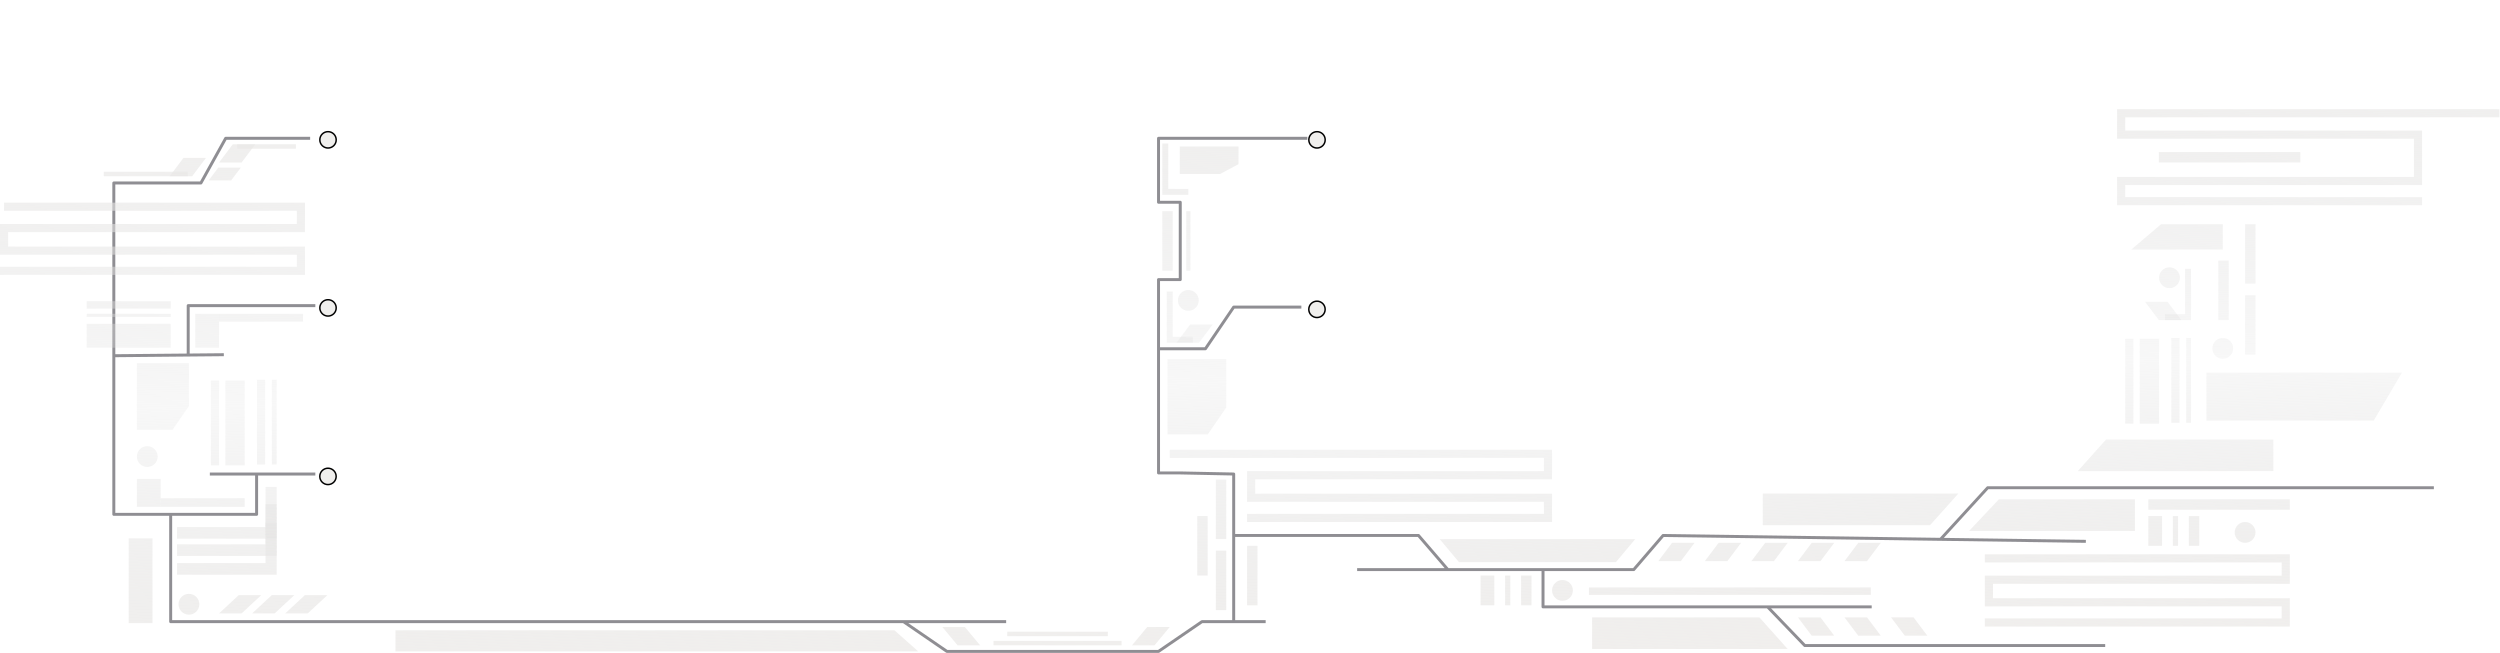 <svg width="1681" height="439" viewBox="0 0 1681 439" fill="none" xmlns="http://www.w3.org/2000/svg">
<path d="M208.533 93H151.748L135.096 123.031H76.533V239.191M212.033 318.732H172.539M172.539 318.732H141.096M172.539 318.732V345.844H114.759M114.759 345.844H76.533V239.191M114.759 345.844V418H172.539H607.507M879.033 93H851.033H814.033H778.997V136H793.6V188H778.997V234.5M875.033 206.5H829.533L810.533 234.5H778.997M1402.53 364L1118.27 360.051L1098.53 383H1037.53M607.507 418L636.713 438H778.997L808.203 418H829.533M607.507 418H676.533M778.997 234.5V318H793.6L829.533 318.732V350.866V360.051M1636.53 327.949H1336.53L1304.78 362.642M76.533 239.191L126.549 238.724M150.502 238.5L126.549 238.724M126.549 238.724V205.5H212.033M851.033 418H829.533M1037.53 383V408.051H1188.53M1037.53 383H973.533M1258.53 408.051H1188.53M1188.53 408.051L1213.53 434.051H1415.53M829.533 418V383V360.051M973.533 383L953.799 360.051H829.533M973.533 383H912.533" stroke="#8F8E93" stroke-width="2" stroke-linejoin="round"/>
<g filter="url(#filter0_d_204_12043)">
<circle cx="213.533" cy="318.332" r="6" transform="rotate(-90.26 213.533 318.332)" fill="#F0EFED"/>
<circle cx="213.533" cy="318.332" r="5.5" transform="rotate(-90.26 213.533 318.332)" stroke="black"/>
</g>
<g filter="url(#filter1_d_204_12043)">
<circle cx="213.561" cy="92.026" r="6" transform="rotate(-90.26 213.561 92.026)" fill="#F0EFED"/>
<circle cx="213.561" cy="92.026" r="5.5" transform="rotate(-90.26 213.561 92.026)" stroke="black"/>
</g>
<g filter="url(#filter2_d_204_12043)">
<circle cx="213.561" cy="205.027" r="6" transform="rotate(-90.26 213.561 205.027)" fill="#F0EFED"/>
<circle cx="213.561" cy="205.027" r="5.5" transform="rotate(-90.26 213.561 205.027)" stroke="black"/>
</g>
<g filter="url(#filter3_d_204_12043)">
<ellipse rx="6" ry="6" transform="matrix(0 -1 1 -0.002 878.533 206.01)" fill="#F0EFED"/>
<path d="M878.533 200.51C881.571 200.505 884.033 202.963 884.033 206C884.033 209.038 881.571 211.505 878.533 211.51C875.496 211.515 873.033 209.057 873.033 206.019C873.033 202.982 875.496 200.515 878.533 200.51Z" stroke="black"/>
</g>
<g filter="url(#filter4_d_204_12043)">
<ellipse rx="6" ry="6" transform="matrix(-0.004 -1 1 -0.005 878.556 92.032)" fill="#F0EFED"/>
<path d="M878.535 86.533C881.572 86.516 884.044 88.965 884.055 92.002C884.067 95.04 881.614 97.516 878.576 97.532C875.539 97.549 873.067 95.1 873.056 92.063C873.044 89.025 875.497 86.549 878.535 86.533Z" stroke="black"/>
</g>
<path d="M86.533 361.998H102.533V418.998H86.533V361.998Z" fill="url(#paint0_linear_204_12043)"/>
<path d="M141.783 255.901H147.283V312.901H141.783V255.901Z" fill="url(#paint1_linear_204_12043)"/>
<path d="M172.783 255.303H178.283V312.303H172.783V255.303Z" fill="url(#paint2_linear_204_12043)"/>
<path d="M182.783 255.303H186.033V312.303H182.783V255.303Z" fill="url(#paint3_linear_204_12043)"/>
<path d="M151.533 255.901H164.533V312.901H151.533V255.901Z" fill="url(#paint4_linear_204_12043)"/>
<path d="M92.033 321.999H108.033V340.803H92.033V321.999Z" fill="url(#paint5_linear_204_12043)"/>
<path d="M131.283 233.803H147.283V210.998H131.283V233.803Z" fill="url(#paint6_linear_204_12043)"/>
<path d="M92.033 288.999H116.033L127.033 272.999V244.194H92.033V288.999Z" fill="url(#paint7_linear_204_12043)"/>
<path d="M108.033 334.998H164.533V340.803L108.033 340.803V334.998Z" fill="url(#paint8_linear_204_12043)"/>
<path d="M119.033 354.401H178.533V327.401H186.033V362.205H119.033V354.401Z" fill="url(#paint9_linear_204_12043)"/>
<path d="M119.033 365.998H178.533V338.998H186.033V373.803H119.033V365.998Z" fill="url(#paint10_linear_204_12043)"/>
<path d="M119.033 378.623H178.533V351.623H186.033V386.428H119.033V378.623Z" fill="url(#paint11_linear_204_12043)"/>
<path d="M147.283 216.249H203.783V210.998L147.283 210.998V216.249Z" fill="url(#paint12_linear_204_12043)"/>
<path d="M58.283 207.525H114.783V202.526H58.283V207.525Z" fill="url(#paint13_linear_204_12043)"/>
<path d="M58.283 213.077H114.783V210.998H58.283V213.077Z" fill="url(#paint14_linear_204_12043)"/>
<path d="M58.283 233.803H114.783V217.725H58.283V233.803Z" fill="url(#paint15_linear_204_12043)"/>
<path d="M160.534 400.151H175.678L162.427 412.455H147.283L160.534 400.151Z" fill="url(#paint16_linear_204_12043)"/>
<path d="M182.778 400.151H197.922L184.671 412.455H169.527L182.778 400.151Z" fill="url(#paint17_linear_204_12043)"/>
<path d="M205.02 400.151H220.164L206.913 412.455H191.77L205.02 400.151Z" fill="url(#paint18_linear_204_12043)"/>
<path d="M123.331 106.194H138.475L129.224 118.499H114.08L123.331 106.194Z" fill="url(#paint19_linear_204_12043)"/>
<path d="M162.427 109.303H147.283L156.534 96.999H171.678L162.427 109.303Z" fill="url(#paint20_linear_204_12043)"/>
<path d="M161.928 112.685H146.784L140.298 121.312H155.441L161.928 112.685Z" fill="url(#paint21_linear_204_12043)"/>
<path d="M199.596 179.372V171.27H0V150.63H199.596V141.729H2.735V136.259H205.066V156.1H5.47V165.8H205.066V184.842H0V179.372H199.596Z" fill="url(#paint22_linear_204_12043)"/>
<path d="M134.033 406.303C134.033 410.169 130.899 413.303 127.033 413.303C123.167 413.303 120.033 410.169 120.033 406.303C120.033 402.437 123.167 399.303 127.033 399.303C130.899 399.303 134.033 402.437 134.033 406.303Z" fill="url(#paint23_linear_204_12043)"/>
<path d="M106.033 306.999C106.033 310.865 102.899 313.999 99.033 313.999C95.167 313.999 92.033 310.865 92.033 306.999C92.033 303.133 95.167 299.999 99.033 299.999C102.899 299.999 106.033 303.133 106.033 306.999Z" fill="url(#paint24_linear_204_12043)"/>
<path d="M69.777 118.499H126.277V115.499H69.777V118.499Z" fill="url(#paint25_linear_204_12043)"/>
<path d="M198.98 96.999H159.48V99.999H198.98V96.999Z" fill="url(#paint26_linear_204_12043)"/>
<path d="M781.533 141.999H788.533V181.999H781.533V141.999Z" fill="url(#paint27_linear_204_12043)"/>
<path d="M797.631 141.999H800.434V181.999H797.631V141.999Z" fill="url(#paint28_linear_204_12043)"/>
<path d="M838.533 366.998H845.533V406.998H838.533V366.998Z" fill="url(#paint29_linear_204_12043)"/>
<path d="M817.533 322.498H824.533V362.498H817.533V322.498Z" fill="url(#paint30_linear_204_12043)"/>
<path d="M805.033 346.998H812.033V386.998H805.033V346.998Z" fill="url(#paint31_linear_204_12043)"/>
<path d="M817.533 370.248H824.533V410.248H817.533V370.248Z" fill="url(#paint32_linear_204_12043)"/>
<path d="M1068.42 394.998H1257.93V399.998H1068.42V394.998Z" fill="url(#paint33_linear_204_12043)"/>
<path d="M1444.53 335.748H1539.67V342.748H1444.53V335.748Z" fill="url(#paint34_linear_204_12043)"/>
<path d="M1022.78 386.998H1029.78V406.998H1022.78V386.998Z" fill="url(#paint35_linear_204_12043)"/>
<path d="M1471.78 346.998H1478.78V366.998H1471.78V346.998Z" fill="url(#paint36_linear_204_12043)"/>
<path d="M1012.03 386.998H1015.53V406.998H1012.03V386.998Z" fill="url(#paint37_linear_204_12043)"/>
<path d="M1461.03 346.998H1464.53V366.998H1461.03V346.998Z" fill="url(#paint38_linear_204_12043)"/>
<path d="M995.533 386.998H1004.78V406.998H995.533V386.998Z" fill="url(#paint39_linear_204_12043)"/>
<path d="M1444.53 346.998H1453.78V366.998H1444.53V346.998Z" fill="url(#paint40_linear_204_12043)"/>
<path d="M968.033 362.498H1099.53L1086.53 377.998H981.033L968.033 362.498Z" fill="url(#paint41_linear_204_12043)"/>
<path d="M1344.03 335.748H1435.53V356.998H1324.03L1344.03 335.748Z" fill="url(#paint42_linear_204_12043)"/>
<path d="M1183.03 415.137H1070.53V436.387H1202.03L1183.03 415.137Z" fill="url(#paint43_linear_204_12043)"/>
<path d="M601.418 423.789H265.918V437.998H617.418L601.418 423.789Z" fill="url(#paint44_linear_204_12043)"/>
<path d="M1297.78 353.123H1185.28V331.873H1316.78L1297.78 353.123Z" fill="url(#paint45_linear_204_12043)"/>
<path d="M800.284 218.194H815.428L806.177 230.499H791.033L800.284 218.194Z" fill="url(#paint46_linear_204_12043)"/>
<path d="M1124.28 364.998H1139.43L1130.18 377.302H1115.03L1124.28 364.998Z" fill="url(#paint47_linear_204_12043)"/>
<path d="M1218.19 427.441H1233.34L1224.09 415.137H1208.94L1218.19 427.441Z" fill="url(#paint48_linear_204_12043)"/>
<path d="M1155.59 364.998H1170.73L1161.48 377.302H1146.34L1155.59 364.998Z" fill="url(#paint49_linear_204_12043)"/>
<path d="M1249.5 427.441H1264.64L1255.39 415.137H1240.24L1249.5 427.441Z" fill="url(#paint50_linear_204_12043)"/>
<path d="M1186.89 364.998H1202.03L1192.78 377.302H1177.64L1186.89 364.998Z" fill="url(#paint51_linear_204_12043)"/>
<path d="M1280.8 427.441H1295.94L1286.69 415.137H1271.55L1280.8 427.441Z" fill="url(#paint52_linear_204_12043)"/>
<path d="M776.282 433.914H761.138L771.389 421.609H786.533L776.282 433.914Z" fill="url(#paint53_linear_204_12043)"/>
<path d="M648.782 421.609H633.638L643.889 433.914H659.033L648.782 421.609Z" fill="url(#paint54_linear_204_12043)"/>
<path d="M1218.19 364.998H1233.34L1224.09 377.302H1208.94L1218.19 364.998Z" fill="url(#paint55_linear_204_12043)"/>
<path d="M1249.5 364.998H1264.64L1255.39 377.302H1240.24L1249.5 364.998Z" fill="url(#paint56_linear_204_12043)"/>
<path fill-rule="evenodd" clip-rule="evenodd" d="M788.533 226.499V195.999H784.533V230.499H802.033V226.499H788.533Z" fill="url(#paint57_linear_204_12043)"/>
<path fill-rule="evenodd" clip-rule="evenodd" d="M785.533 126.999V96.499H781.533V130.999H799.033V126.999H785.533Z" fill="url(#paint58_linear_204_12043)"/>
<path d="M785.033 292.064H812.119L824.533 274.007V241.499H785.033V292.064Z" fill="url(#paint59_linear_204_12043)"/>
<path d="M793.283 116.999H820.369L832.783 110.392V98.499H793.283V116.999Z" fill="url(#paint60_linear_204_12043)"/>
<path d="M1038.13 345.528V337.425H838.533V316.787H1038.13V307.886H786.533V302.416H1043.6V322.256H844.003V331.956H1043.6V350.998H838.533V345.528H1038.13Z" fill="url(#paint61_linear_204_12043)"/>
<path d="M1534.2 415.819V407.717H1334.6V387.077H1534.2V378.176H1334.6V372.706H1539.67V392.547H1340.07V402.247H1539.67V421.289H1334.6V415.819H1534.2Z" fill="url(#paint62_linear_204_12043)"/>
<path d="M806.033 201.999C806.033 205.865 802.899 208.999 799.033 208.999C795.167 208.999 792.033 205.865 792.033 201.999C792.033 198.133 795.167 194.999 799.033 194.999C802.899 194.999 806.033 198.133 806.033 201.999Z" fill="url(#paint63_linear_204_12043)"/>
<path d="M1057.6 396.998C1057.6 400.864 1054.47 403.998 1050.6 403.998C1046.73 403.998 1043.6 400.864 1043.6 396.998C1043.6 393.132 1046.73 389.998 1050.6 389.998C1054.47 389.998 1057.6 393.132 1057.6 396.998Z" fill="url(#paint64_linear_204_12043)"/>
<path d="M1516.6 357.998C1516.6 361.864 1513.47 364.998 1509.6 364.998C1505.73 364.998 1502.6 361.864 1502.6 357.998C1502.6 354.132 1505.73 350.998 1509.6 350.998C1513.47 350.998 1516.6 354.132 1516.6 357.998Z" fill="url(#paint65_linear_204_12043)"/>
<path d="M677.254 424.762H744.918V427.762H677.254V424.762Z" fill="url(#paint66_linear_204_12043)"/>
<path d="M668.033 430.914H754.139V433.914H668.033V430.914Z" fill="url(#paint67_linear_204_12043)"/>
<path d="M1416.1 295.537H1528.6V316.787H1397.1L1416.1 295.537Z" fill="url(#paint68_linear_204_12043)"/>
<path d="M1429 132.53V124.427H1628.6V87.788H1429V78.887H1680.6V73.417H1423.53V93.258H1623.13V118.957H1423.53V138H1628.6V132.53H1429Z" fill="url(#paint69_linear_204_12043)"/>
<path d="M1509.6 150.749H1516.6V190.749H1509.6V150.749Z" fill="url(#paint70_linear_204_12043)"/>
<path d="M1491.6 175.249H1498.6V215.249H1491.6V175.249Z" fill="url(#paint71_linear_204_12043)"/>
<path d="M1509.6 198.499H1516.6V238.499H1509.6V198.499Z" fill="url(#paint72_linear_204_12043)"/>
<path d="M1429 227.847H1434.5V284.847H1429V227.847Z" fill="url(#paint73_linear_204_12043)"/>
<path d="M1460 227.249H1465.5V284.249H1460V227.249Z" fill="url(#paint74_linear_204_12043)"/>
<path d="M1470 227.249H1473.25V284.249H1470V227.249Z" fill="url(#paint75_linear_204_12043)"/>
<path d="M1438.75 227.847H1451.75V284.847H1438.75V227.847Z" fill="url(#paint76_linear_204_12043)"/>
<path d="M1596.1 282.787H1483.6V250.537H1615.1L1596.1 282.787Z" fill="url(#paint77_linear_204_12043)"/>
<path d="M1501.6 234.249C1501.6 238.115 1498.47 241.249 1494.6 241.249C1490.73 241.249 1487.6 238.115 1487.6 234.249C1487.6 230.383 1490.73 227.249 1494.6 227.249C1498.47 227.249 1501.6 230.383 1501.6 234.249Z" fill="url(#paint78_linear_204_12043)"/>
<path d="M1457.5 202.944H1442.36L1451.61 215.249H1466.75L1457.5 202.944Z" fill="url(#paint79_linear_204_12043)"/>
<path fill-rule="evenodd" clip-rule="evenodd" d="M1469.25 211.249V180.749H1473.25V215.249H1455.75V211.249H1469.25Z" fill="url(#paint80_linear_204_12043)"/>
<path d="M1451.75 186.749C1451.75 190.615 1454.89 193.749 1458.75 193.749C1462.62 193.749 1465.75 190.615 1465.75 186.749C1465.75 182.883 1462.62 179.749 1458.75 179.749C1454.89 179.749 1451.75 182.883 1451.75 186.749Z" fill="url(#paint81_linear_204_12043)"/>
<path d="M1453.1 150.749H1494.6V167.787H1433.1L1453.1 150.749Z" fill="url(#paint82_linear_204_12043)"/>
<path d="M1451.61 102.248H1546.74V109.248H1451.61V102.248Z" fill="url(#paint83_linear_204_12043)"/>
<defs>
<filter id="filter0_d_204_12043" x="207.533" y="312.332" width="19" height="14" filterUnits="userSpaceOnUse" color-interpolation-filters="sRGB">
<feFlood flood-opacity="0" result="BackgroundImageFix"/>
<feColorMatrix in="SourceAlpha" type="matrix" values="0 0 0 0 0 0 0 0 0 0 0 0 0 0 0 0 0 0 127 0" result="hardAlpha"/>
<feOffset dx="7" dy="2"/>
<feComposite in2="hardAlpha" operator="out"/>
<feColorMatrix type="matrix" values="0 0 0 0 0 0 0 0 0 0 0 0 0 0 0 0 0 0 1 0"/>
<feBlend mode="normal" in2="BackgroundImageFix" result="effect1_dropShadow_204_12043"/>
<feBlend mode="normal" in="SourceGraphic" in2="effect1_dropShadow_204_12043" result="shape"/>
</filter>
<filter id="filter1_d_204_12043" x="207.561" y="86.026" width="19" height="14" filterUnits="userSpaceOnUse" color-interpolation-filters="sRGB">
<feFlood flood-opacity="0" result="BackgroundImageFix"/>
<feColorMatrix in="SourceAlpha" type="matrix" values="0 0 0 0 0 0 0 0 0 0 0 0 0 0 0 0 0 0 127 0" result="hardAlpha"/>
<feOffset dx="7" dy="2"/>
<feComposite in2="hardAlpha" operator="out"/>
<feColorMatrix type="matrix" values="0 0 0 0 0 0 0 0 0 0 0 0 0 0 0 0 0 0 1 0"/>
<feBlend mode="normal" in2="BackgroundImageFix" result="effect1_dropShadow_204_12043"/>
<feBlend mode="normal" in="SourceGraphic" in2="effect1_dropShadow_204_12043" result="shape"/>
</filter>
<filter id="filter2_d_204_12043" x="207.561" y="199.027" width="19" height="14" filterUnits="userSpaceOnUse" color-interpolation-filters="sRGB">
<feFlood flood-opacity="0" result="BackgroundImageFix"/>
<feColorMatrix in="SourceAlpha" type="matrix" values="0 0 0 0 0 0 0 0 0 0 0 0 0 0 0 0 0 0 127 0" result="hardAlpha"/>
<feOffset dx="7" dy="2"/>
<feComposite in2="hardAlpha" operator="out"/>
<feColorMatrix type="matrix" values="0 0 0 0 0 0 0 0 0 0 0 0 0 0 0 0 0 0 1 0"/>
<feBlend mode="normal" in2="BackgroundImageFix" result="effect1_dropShadow_204_12043"/>
<feBlend mode="normal" in="SourceGraphic" in2="effect1_dropShadow_204_12043" result="shape"/>
</filter>
<filter id="filter3_d_204_12043" x="872.533" y="200.01" width="19" height="14" filterUnits="userSpaceOnUse" color-interpolation-filters="sRGB">
<feFlood flood-opacity="0" result="BackgroundImageFix"/>
<feColorMatrix in="SourceAlpha" type="matrix" values="0 0 0 0 0 0 0 0 0 0 0 0 0 0 0 0 0 0 127 0" result="hardAlpha"/>
<feOffset dx="7" dy="2"/>
<feComposite in2="hardAlpha" operator="out"/>
<feColorMatrix type="matrix" values="0 0 0 0 0 0 0 0 0 0 0 0 0 0 0 0 0 0 1 0"/>
<feBlend mode="normal" in2="BackgroundImageFix" result="effect1_dropShadow_204_12043"/>
<feBlend mode="normal" in="SourceGraphic" in2="effect1_dropShadow_204_12043" result="shape"/>
</filter>
<filter id="filter4_d_204_12043" x="872.556" y="86.033" width="19" height="14" filterUnits="userSpaceOnUse" color-interpolation-filters="sRGB">
<feFlood flood-opacity="0" result="BackgroundImageFix"/>
<feColorMatrix in="SourceAlpha" type="matrix" values="0 0 0 0 0 0 0 0 0 0 0 0 0 0 0 0 0 0 127 0" result="hardAlpha"/>
<feOffset dx="7" dy="2"/>
<feComposite in2="hardAlpha" operator="out"/>
<feColorMatrix type="matrix" values="0 0 0 0 0 0 0 0 0 0 0 0 0 0 0 0 0 0 1 0"/>
<feBlend mode="normal" in2="BackgroundImageFix" result="effect1_dropShadow_204_12043"/>
<feBlend mode="normal" in="SourceGraphic" in2="effect1_dropShadow_204_12043" result="shape"/>
</filter>
<linearGradient id="paint0_linear_204_12043" x1="587.971" y1="534.53" x2="574.457" y2="-22.157" gradientUnits="userSpaceOnUse">
<stop offset="0.121" stop-color="#F1EFED"/>
<stop offset="0.488" stop-color="#DDDDDD" stop-opacity="0.22"/>
<stop offset="1" stop-color="#F1EFED"/>
</linearGradient>
<linearGradient id="paint1_linear_204_12043" x1="587.971" y1="534.53" x2="574.457" y2="-22.157" gradientUnits="userSpaceOnUse">
<stop offset="0.121" stop-color="#F1EFED"/>
<stop offset="0.488" stop-color="#DDDDDD" stop-opacity="0.22"/>
<stop offset="1" stop-color="#F1EFED"/>
</linearGradient>
<linearGradient id="paint2_linear_204_12043" x1="587.971" y1="534.53" x2="574.457" y2="-22.157" gradientUnits="userSpaceOnUse">
<stop offset="0.121" stop-color="#F1EFED"/>
<stop offset="0.488" stop-color="#DDDDDD" stop-opacity="0.22"/>
<stop offset="1" stop-color="#F1EFED"/>
</linearGradient>
<linearGradient id="paint3_linear_204_12043" x1="587.971" y1="534.53" x2="574.457" y2="-22.157" gradientUnits="userSpaceOnUse">
<stop offset="0.121" stop-color="#F1EFED"/>
<stop offset="0.488" stop-color="#DDDDDD" stop-opacity="0.22"/>
<stop offset="1" stop-color="#F1EFED"/>
</linearGradient>
<linearGradient id="paint4_linear_204_12043" x1="587.971" y1="534.53" x2="574.457" y2="-22.157" gradientUnits="userSpaceOnUse">
<stop offset="0.121" stop-color="#F1EFED"/>
<stop offset="0.488" stop-color="#DDDDDD" stop-opacity="0.22"/>
<stop offset="1" stop-color="#F1EFED"/>
</linearGradient>
<linearGradient id="paint5_linear_204_12043" x1="587.971" y1="534.53" x2="574.457" y2="-22.157" gradientUnits="userSpaceOnUse">
<stop offset="0.121" stop-color="#F1EFED"/>
<stop offset="0.488" stop-color="#DDDDDD" stop-opacity="0.22"/>
<stop offset="1" stop-color="#F1EFED"/>
</linearGradient>
<linearGradient id="paint6_linear_204_12043" x1="587.971" y1="534.53" x2="574.457" y2="-22.157" gradientUnits="userSpaceOnUse">
<stop offset="0.121" stop-color="#F1EFED"/>
<stop offset="0.488" stop-color="#DDDDDD" stop-opacity="0.22"/>
<stop offset="1" stop-color="#F1EFED"/>
</linearGradient>
<linearGradient id="paint7_linear_204_12043" x1="587.971" y1="534.53" x2="574.457" y2="-22.157" gradientUnits="userSpaceOnUse">
<stop offset="0.121" stop-color="#F1EFED"/>
<stop offset="0.488" stop-color="#DDDDDD" stop-opacity="0.22"/>
<stop offset="1" stop-color="#F1EFED"/>
</linearGradient>
<linearGradient id="paint8_linear_204_12043" x1="587.971" y1="534.53" x2="574.457" y2="-22.157" gradientUnits="userSpaceOnUse">
<stop offset="0.121" stop-color="#F1EFED"/>
<stop offset="0.488" stop-color="#DDDDDD" stop-opacity="0.22"/>
<stop offset="1" stop-color="#F1EFED"/>
</linearGradient>
<linearGradient id="paint9_linear_204_12043" x1="587.971" y1="534.53" x2="574.457" y2="-22.157" gradientUnits="userSpaceOnUse">
<stop offset="0.121" stop-color="#F1EFED"/>
<stop offset="0.488" stop-color="#DDDDDD" stop-opacity="0.22"/>
<stop offset="1" stop-color="#F1EFED"/>
</linearGradient>
<linearGradient id="paint10_linear_204_12043" x1="587.971" y1="534.53" x2="574.457" y2="-22.157" gradientUnits="userSpaceOnUse">
<stop offset="0.121" stop-color="#F1EFED"/>
<stop offset="0.488" stop-color="#DDDDDD" stop-opacity="0.22"/>
<stop offset="1" stop-color="#F1EFED"/>
</linearGradient>
<linearGradient id="paint11_linear_204_12043" x1="587.971" y1="534.53" x2="574.457" y2="-22.157" gradientUnits="userSpaceOnUse">
<stop offset="0.121" stop-color="#F1EFED"/>
<stop offset="0.488" stop-color="#DDDDDD" stop-opacity="0.22"/>
<stop offset="1" stop-color="#F1EFED"/>
</linearGradient>
<linearGradient id="paint12_linear_204_12043" x1="587.971" y1="534.53" x2="574.457" y2="-22.157" gradientUnits="userSpaceOnUse">
<stop offset="0.121" stop-color="#F1EFED"/>
<stop offset="0.488" stop-color="#DDDDDD" stop-opacity="0.22"/>
<stop offset="1" stop-color="#F1EFED"/>
</linearGradient>
<linearGradient id="paint13_linear_204_12043" x1="587.971" y1="534.53" x2="574.457" y2="-22.157" gradientUnits="userSpaceOnUse">
<stop offset="0.121" stop-color="#F1EFED"/>
<stop offset="0.488" stop-color="#DDDDDD" stop-opacity="0.22"/>
<stop offset="1" stop-color="#F1EFED"/>
</linearGradient>
<linearGradient id="paint14_linear_204_12043" x1="587.971" y1="534.53" x2="574.457" y2="-22.157" gradientUnits="userSpaceOnUse">
<stop offset="0.121" stop-color="#F1EFED"/>
<stop offset="0.488" stop-color="#DDDDDD" stop-opacity="0.22"/>
<stop offset="1" stop-color="#F1EFED"/>
</linearGradient>
<linearGradient id="paint15_linear_204_12043" x1="587.971" y1="534.53" x2="574.457" y2="-22.157" gradientUnits="userSpaceOnUse">
<stop offset="0.121" stop-color="#F1EFED"/>
<stop offset="0.488" stop-color="#DDDDDD" stop-opacity="0.22"/>
<stop offset="1" stop-color="#F1EFED"/>
</linearGradient>
<linearGradient id="paint16_linear_204_12043" x1="587.971" y1="534.53" x2="574.457" y2="-22.157" gradientUnits="userSpaceOnUse">
<stop offset="0.121" stop-color="#F1EFED"/>
<stop offset="0.488" stop-color="#DDDDDD" stop-opacity="0.22"/>
<stop offset="1" stop-color="#F1EFED"/>
</linearGradient>
<linearGradient id="paint17_linear_204_12043" x1="587.971" y1="534.53" x2="574.457" y2="-22.157" gradientUnits="userSpaceOnUse">
<stop offset="0.121" stop-color="#F1EFED"/>
<stop offset="0.488" stop-color="#DDDDDD" stop-opacity="0.22"/>
<stop offset="1" stop-color="#F1EFED"/>
</linearGradient>
<linearGradient id="paint18_linear_204_12043" x1="587.971" y1="534.53" x2="574.457" y2="-22.157" gradientUnits="userSpaceOnUse">
<stop offset="0.121" stop-color="#F1EFED"/>
<stop offset="0.488" stop-color="#DDDDDD" stop-opacity="0.22"/>
<stop offset="1" stop-color="#F1EFED"/>
</linearGradient>
<linearGradient id="paint19_linear_204_12043" x1="587.971" y1="534.53" x2="574.457" y2="-22.157" gradientUnits="userSpaceOnUse">
<stop offset="0.121" stop-color="#F1EFED"/>
<stop offset="0.488" stop-color="#DDDDDD" stop-opacity="0.22"/>
<stop offset="1" stop-color="#F1EFED"/>
</linearGradient>
<linearGradient id="paint20_linear_204_12043" x1="587.971" y1="534.53" x2="574.457" y2="-22.157" gradientUnits="userSpaceOnUse">
<stop offset="0.121" stop-color="#F1EFED"/>
<stop offset="0.488" stop-color="#DDDDDD" stop-opacity="0.22"/>
<stop offset="1" stop-color="#F1EFED"/>
</linearGradient>
<linearGradient id="paint21_linear_204_12043" x1="587.971" y1="534.53" x2="574.457" y2="-22.157" gradientUnits="userSpaceOnUse">
<stop offset="0.121" stop-color="#F1EFED"/>
<stop offset="0.488" stop-color="#DDDDDD" stop-opacity="0.22"/>
<stop offset="1" stop-color="#F1EFED"/>
</linearGradient>
<linearGradient id="paint22_linear_204_12043" x1="587.971" y1="534.53" x2="574.457" y2="-22.157" gradientUnits="userSpaceOnUse">
<stop offset="0.121" stop-color="#F1EFED"/>
<stop offset="0.488" stop-color="#DDDDDD" stop-opacity="0.22"/>
<stop offset="1" stop-color="#F1EFED"/>
</linearGradient>
<linearGradient id="paint23_linear_204_12043" x1="587.971" y1="534.53" x2="574.457" y2="-22.157" gradientUnits="userSpaceOnUse">
<stop offset="0.121" stop-color="#F1EFED"/>
<stop offset="0.488" stop-color="#DDDDDD" stop-opacity="0.22"/>
<stop offset="1" stop-color="#F1EFED"/>
</linearGradient>
<linearGradient id="paint24_linear_204_12043" x1="587.971" y1="534.53" x2="574.457" y2="-22.157" gradientUnits="userSpaceOnUse">
<stop offset="0.121" stop-color="#F1EFED"/>
<stop offset="0.488" stop-color="#DDDDDD" stop-opacity="0.22"/>
<stop offset="1" stop-color="#F1EFED"/>
</linearGradient>
<linearGradient id="paint25_linear_204_12043" x1="587.971" y1="534.53" x2="574.457" y2="-22.157" gradientUnits="userSpaceOnUse">
<stop offset="0.121" stop-color="#F1EFED"/>
<stop offset="0.488" stop-color="#DDDDDD" stop-opacity="0.22"/>
<stop offset="1" stop-color="#F1EFED"/>
</linearGradient>
<linearGradient id="paint26_linear_204_12043" x1="587.971" y1="534.53" x2="574.457" y2="-22.157" gradientUnits="userSpaceOnUse">
<stop offset="0.121" stop-color="#F1EFED"/>
<stop offset="0.488" stop-color="#DDDDDD" stop-opacity="0.22"/>
<stop offset="1" stop-color="#F1EFED"/>
</linearGradient>
<linearGradient id="paint27_linear_204_12043" x1="587.971" y1="534.53" x2="574.457" y2="-22.157" gradientUnits="userSpaceOnUse">
<stop offset="0.121" stop-color="#F1EFED"/>
<stop offset="0.488" stop-color="#DDDDDD" stop-opacity="0.22"/>
<stop offset="1" stop-color="#F1EFED"/>
</linearGradient>
<linearGradient id="paint28_linear_204_12043" x1="587.971" y1="534.53" x2="574.457" y2="-22.157" gradientUnits="userSpaceOnUse">
<stop offset="0.121" stop-color="#F1EFED"/>
<stop offset="0.488" stop-color="#DDDDDD" stop-opacity="0.22"/>
<stop offset="1" stop-color="#F1EFED"/>
</linearGradient>
<linearGradient id="paint29_linear_204_12043" x1="587.971" y1="534.53" x2="574.457" y2="-22.157" gradientUnits="userSpaceOnUse">
<stop offset="0.121" stop-color="#F1EFED"/>
<stop offset="0.488" stop-color="#DDDDDD" stop-opacity="0.22"/>
<stop offset="1" stop-color="#F1EFED"/>
</linearGradient>
<linearGradient id="paint30_linear_204_12043" x1="587.971" y1="534.53" x2="574.457" y2="-22.157" gradientUnits="userSpaceOnUse">
<stop offset="0.121" stop-color="#F1EFED"/>
<stop offset="0.488" stop-color="#DDDDDD" stop-opacity="0.22"/>
<stop offset="1" stop-color="#F1EFED"/>
</linearGradient>
<linearGradient id="paint31_linear_204_12043" x1="587.971" y1="534.53" x2="574.457" y2="-22.157" gradientUnits="userSpaceOnUse">
<stop offset="0.121" stop-color="#F1EFED"/>
<stop offset="0.488" stop-color="#DDDDDD" stop-opacity="0.22"/>
<stop offset="1" stop-color="#F1EFED"/>
</linearGradient>
<linearGradient id="paint32_linear_204_12043" x1="587.971" y1="534.53" x2="574.457" y2="-22.157" gradientUnits="userSpaceOnUse">
<stop offset="0.121" stop-color="#F1EFED"/>
<stop offset="0.488" stop-color="#DDDDDD" stop-opacity="0.22"/>
<stop offset="1" stop-color="#F1EFED"/>
</linearGradient>
<linearGradient id="paint33_linear_204_12043" x1="587.971" y1="534.53" x2="574.457" y2="-22.157" gradientUnits="userSpaceOnUse">
<stop offset="0.121" stop-color="#F1EFED"/>
<stop offset="0.488" stop-color="#DDDDDD" stop-opacity="0.22"/>
<stop offset="1" stop-color="#F1EFED"/>
</linearGradient>
<linearGradient id="paint34_linear_204_12043" x1="587.971" y1="534.53" x2="574.457" y2="-22.157" gradientUnits="userSpaceOnUse">
<stop offset="0.121" stop-color="#F1EFED"/>
<stop offset="0.488" stop-color="#DDDDDD" stop-opacity="0.22"/>
<stop offset="1" stop-color="#F1EFED"/>
</linearGradient>
<linearGradient id="paint35_linear_204_12043" x1="587.971" y1="534.53" x2="574.457" y2="-22.157" gradientUnits="userSpaceOnUse">
<stop offset="0.121" stop-color="#F1EFED"/>
<stop offset="0.488" stop-color="#DDDDDD" stop-opacity="0.22"/>
<stop offset="1" stop-color="#F1EFED"/>
</linearGradient>
<linearGradient id="paint36_linear_204_12043" x1="587.971" y1="534.53" x2="574.457" y2="-22.157" gradientUnits="userSpaceOnUse">
<stop offset="0.121" stop-color="#F1EFED"/>
<stop offset="0.488" stop-color="#DDDDDD" stop-opacity="0.22"/>
<stop offset="1" stop-color="#F1EFED"/>
</linearGradient>
<linearGradient id="paint37_linear_204_12043" x1="587.971" y1="534.53" x2="574.457" y2="-22.157" gradientUnits="userSpaceOnUse">
<stop offset="0.121" stop-color="#F1EFED"/>
<stop offset="0.488" stop-color="#DDDDDD" stop-opacity="0.22"/>
<stop offset="1" stop-color="#F1EFED"/>
</linearGradient>
<linearGradient id="paint38_linear_204_12043" x1="587.971" y1="534.53" x2="574.457" y2="-22.157" gradientUnits="userSpaceOnUse">
<stop offset="0.121" stop-color="#F1EFED"/>
<stop offset="0.488" stop-color="#DDDDDD" stop-opacity="0.22"/>
<stop offset="1" stop-color="#F1EFED"/>
</linearGradient>
<linearGradient id="paint39_linear_204_12043" x1="587.971" y1="534.53" x2="574.457" y2="-22.157" gradientUnits="userSpaceOnUse">
<stop offset="0.121" stop-color="#F1EFED"/>
<stop offset="0.488" stop-color="#DDDDDD" stop-opacity="0.22"/>
<stop offset="1" stop-color="#F1EFED"/>
</linearGradient>
<linearGradient id="paint40_linear_204_12043" x1="587.971" y1="534.53" x2="574.457" y2="-22.157" gradientUnits="userSpaceOnUse">
<stop offset="0.121" stop-color="#F1EFED"/>
<stop offset="0.488" stop-color="#DDDDDD" stop-opacity="0.22"/>
<stop offset="1" stop-color="#F1EFED"/>
</linearGradient>
<linearGradient id="paint41_linear_204_12043" x1="587.971" y1="534.53" x2="574.457" y2="-22.157" gradientUnits="userSpaceOnUse">
<stop offset="0.121" stop-color="#F1EFED"/>
<stop offset="0.488" stop-color="#DDDDDD" stop-opacity="0.22"/>
<stop offset="1" stop-color="#F1EFED"/>
</linearGradient>
<linearGradient id="paint42_linear_204_12043" x1="587.971" y1="534.53" x2="574.457" y2="-22.157" gradientUnits="userSpaceOnUse">
<stop offset="0.121" stop-color="#F1EFED"/>
<stop offset="0.488" stop-color="#DDDDDD" stop-opacity="0.22"/>
<stop offset="1" stop-color="#F1EFED"/>
</linearGradient>
<linearGradient id="paint43_linear_204_12043" x1="587.971" y1="534.53" x2="574.457" y2="-22.157" gradientUnits="userSpaceOnUse">
<stop offset="0.121" stop-color="#F1EFED"/>
<stop offset="0.488" stop-color="#DDDDDD" stop-opacity="0.22"/>
<stop offset="1" stop-color="#F1EFED"/>
</linearGradient>
<linearGradient id="paint44_linear_204_12043" x1="587.971" y1="534.53" x2="574.457" y2="-22.157" gradientUnits="userSpaceOnUse">
<stop offset="0.121" stop-color="#F1EFED"/>
<stop offset="0.488" stop-color="#DDDDDD" stop-opacity="0.22"/>
<stop offset="1" stop-color="#F1EFED"/>
</linearGradient>
<linearGradient id="paint45_linear_204_12043" x1="587.971" y1="534.53" x2="574.457" y2="-22.157" gradientUnits="userSpaceOnUse">
<stop offset="0.121" stop-color="#F1EFED"/>
<stop offset="0.488" stop-color="#DDDDDD" stop-opacity="0.22"/>
<stop offset="1" stop-color="#F1EFED"/>
</linearGradient>
<linearGradient id="paint46_linear_204_12043" x1="587.971" y1="534.53" x2="574.457" y2="-22.157" gradientUnits="userSpaceOnUse">
<stop offset="0.121" stop-color="#F1EFED"/>
<stop offset="0.488" stop-color="#DDDDDD" stop-opacity="0.22"/>
<stop offset="1" stop-color="#F1EFED"/>
</linearGradient>
<linearGradient id="paint47_linear_204_12043" x1="587.971" y1="534.53" x2="574.457" y2="-22.157" gradientUnits="userSpaceOnUse">
<stop offset="0.121" stop-color="#F1EFED"/>
<stop offset="0.488" stop-color="#DDDDDD" stop-opacity="0.22"/>
<stop offset="1" stop-color="#F1EFED"/>
</linearGradient>
<linearGradient id="paint48_linear_204_12043" x1="587.971" y1="534.53" x2="574.457" y2="-22.157" gradientUnits="userSpaceOnUse">
<stop offset="0.121" stop-color="#F1EFED"/>
<stop offset="0.488" stop-color="#DDDDDD" stop-opacity="0.22"/>
<stop offset="1" stop-color="#F1EFED"/>
</linearGradient>
<linearGradient id="paint49_linear_204_12043" x1="587.971" y1="534.53" x2="574.457" y2="-22.157" gradientUnits="userSpaceOnUse">
<stop offset="0.121" stop-color="#F1EFED"/>
<stop offset="0.488" stop-color="#DDDDDD" stop-opacity="0.22"/>
<stop offset="1" stop-color="#F1EFED"/>
</linearGradient>
<linearGradient id="paint50_linear_204_12043" x1="587.971" y1="534.53" x2="574.457" y2="-22.157" gradientUnits="userSpaceOnUse">
<stop offset="0.121" stop-color="#F1EFED"/>
<stop offset="0.488" stop-color="#DDDDDD" stop-opacity="0.22"/>
<stop offset="1" stop-color="#F1EFED"/>
</linearGradient>
<linearGradient id="paint51_linear_204_12043" x1="587.971" y1="534.53" x2="574.457" y2="-22.157" gradientUnits="userSpaceOnUse">
<stop offset="0.121" stop-color="#F1EFED"/>
<stop offset="0.488" stop-color="#DDDDDD" stop-opacity="0.22"/>
<stop offset="1" stop-color="#F1EFED"/>
</linearGradient>
<linearGradient id="paint52_linear_204_12043" x1="587.971" y1="534.53" x2="574.457" y2="-22.157" gradientUnits="userSpaceOnUse">
<stop offset="0.121" stop-color="#F1EFED"/>
<stop offset="0.488" stop-color="#DDDDDD" stop-opacity="0.22"/>
<stop offset="1" stop-color="#F1EFED"/>
</linearGradient>
<linearGradient id="paint53_linear_204_12043" x1="587.971" y1="534.53" x2="574.457" y2="-22.157" gradientUnits="userSpaceOnUse">
<stop offset="0.121" stop-color="#F1EFED"/>
<stop offset="0.488" stop-color="#DDDDDD" stop-opacity="0.22"/>
<stop offset="1" stop-color="#F1EFED"/>
</linearGradient>
<linearGradient id="paint54_linear_204_12043" x1="587.971" y1="534.53" x2="574.457" y2="-22.157" gradientUnits="userSpaceOnUse">
<stop offset="0.121" stop-color="#F1EFED"/>
<stop offset="0.488" stop-color="#DDDDDD" stop-opacity="0.22"/>
<stop offset="1" stop-color="#F1EFED"/>
</linearGradient>
<linearGradient id="paint55_linear_204_12043" x1="587.971" y1="534.53" x2="574.457" y2="-22.157" gradientUnits="userSpaceOnUse">
<stop offset="0.121" stop-color="#F1EFED"/>
<stop offset="0.488" stop-color="#DDDDDD" stop-opacity="0.22"/>
<stop offset="1" stop-color="#F1EFED"/>
</linearGradient>
<linearGradient id="paint56_linear_204_12043" x1="587.971" y1="534.53" x2="574.457" y2="-22.157" gradientUnits="userSpaceOnUse">
<stop offset="0.121" stop-color="#F1EFED"/>
<stop offset="0.488" stop-color="#DDDDDD" stop-opacity="0.22"/>
<stop offset="1" stop-color="#F1EFED"/>
</linearGradient>
<linearGradient id="paint57_linear_204_12043" x1="587.971" y1="534.53" x2="574.457" y2="-22.157" gradientUnits="userSpaceOnUse">
<stop offset="0.121" stop-color="#F1EFED"/>
<stop offset="0.488" stop-color="#DDDDDD" stop-opacity="0.22"/>
<stop offset="1" stop-color="#F1EFED"/>
</linearGradient>
<linearGradient id="paint58_linear_204_12043" x1="587.971" y1="534.53" x2="574.457" y2="-22.157" gradientUnits="userSpaceOnUse">
<stop offset="0.121" stop-color="#F1EFED"/>
<stop offset="0.488" stop-color="#DDDDDD" stop-opacity="0.22"/>
<stop offset="1" stop-color="#F1EFED"/>
</linearGradient>
<linearGradient id="paint59_linear_204_12043" x1="587.971" y1="534.53" x2="574.457" y2="-22.157" gradientUnits="userSpaceOnUse">
<stop offset="0.121" stop-color="#F1EFED"/>
<stop offset="0.488" stop-color="#DDDDDD" stop-opacity="0.22"/>
<stop offset="1" stop-color="#F1EFED"/>
</linearGradient>
<linearGradient id="paint60_linear_204_12043" x1="587.971" y1="534.53" x2="574.457" y2="-22.157" gradientUnits="userSpaceOnUse">
<stop offset="0.121" stop-color="#F1EFED"/>
<stop offset="0.488" stop-color="#DDDDDD" stop-opacity="0.22"/>
<stop offset="1" stop-color="#F1EFED"/>
</linearGradient>
<linearGradient id="paint61_linear_204_12043" x1="587.971" y1="534.53" x2="574.457" y2="-22.157" gradientUnits="userSpaceOnUse">
<stop offset="0.121" stop-color="#F1EFED"/>
<stop offset="0.488" stop-color="#DDDDDD" stop-opacity="0.22"/>
<stop offset="1" stop-color="#F1EFED"/>
</linearGradient>
<linearGradient id="paint62_linear_204_12043" x1="587.971" y1="534.53" x2="574.457" y2="-22.157" gradientUnits="userSpaceOnUse">
<stop offset="0.121" stop-color="#F1EFED"/>
<stop offset="0.488" stop-color="#DDDDDD" stop-opacity="0.22"/>
<stop offset="1" stop-color="#F1EFED"/>
</linearGradient>
<linearGradient id="paint63_linear_204_12043" x1="587.971" y1="534.53" x2="574.457" y2="-22.157" gradientUnits="userSpaceOnUse">
<stop offset="0.121" stop-color="#F1EFED"/>
<stop offset="0.488" stop-color="#DDDDDD" stop-opacity="0.22"/>
<stop offset="1" stop-color="#F1EFED"/>
</linearGradient>
<linearGradient id="paint64_linear_204_12043" x1="587.971" y1="534.53" x2="574.457" y2="-22.157" gradientUnits="userSpaceOnUse">
<stop offset="0.121" stop-color="#F1EFED"/>
<stop offset="0.488" stop-color="#DDDDDD" stop-opacity="0.22"/>
<stop offset="1" stop-color="#F1EFED"/>
</linearGradient>
<linearGradient id="paint65_linear_204_12043" x1="587.971" y1="534.53" x2="574.457" y2="-22.157" gradientUnits="userSpaceOnUse">
<stop offset="0.121" stop-color="#F1EFED"/>
<stop offset="0.488" stop-color="#DDDDDD" stop-opacity="0.22"/>
<stop offset="1" stop-color="#F1EFED"/>
</linearGradient>
<linearGradient id="paint66_linear_204_12043" x1="587.971" y1="534.53" x2="574.457" y2="-22.157" gradientUnits="userSpaceOnUse">
<stop offset="0.121" stop-color="#F1EFED"/>
<stop offset="0.488" stop-color="#DDDDDD" stop-opacity="0.22"/>
<stop offset="1" stop-color="#F1EFED"/>
</linearGradient>
<linearGradient id="paint67_linear_204_12043" x1="587.971" y1="534.53" x2="574.457" y2="-22.157" gradientUnits="userSpaceOnUse">
<stop offset="0.121" stop-color="#F1EFED"/>
<stop offset="0.488" stop-color="#DDDDDD" stop-opacity="0.22"/>
<stop offset="1" stop-color="#F1EFED"/>
</linearGradient>
<linearGradient id="paint68_linear_204_12043" x1="587.971" y1="534.53" x2="574.457" y2="-22.157" gradientUnits="userSpaceOnUse">
<stop offset="0.121" stop-color="#F1EFED"/>
<stop offset="0.488" stop-color="#DDDDDD" stop-opacity="0.22"/>
<stop offset="1" stop-color="#F1EFED"/>
</linearGradient>
<linearGradient id="paint69_linear_204_12043" x1="587.971" y1="534.53" x2="574.457" y2="-22.157" gradientUnits="userSpaceOnUse">
<stop offset="0.121" stop-color="#F1EFED"/>
<stop offset="0.488" stop-color="#DDDDDD" stop-opacity="0.22"/>
<stop offset="1" stop-color="#F1EFED"/>
</linearGradient>
<linearGradient id="paint70_linear_204_12043" x1="587.971" y1="534.53" x2="574.457" y2="-22.157" gradientUnits="userSpaceOnUse">
<stop offset="0.121" stop-color="#F1EFED"/>
<stop offset="0.488" stop-color="#DDDDDD" stop-opacity="0.22"/>
<stop offset="1" stop-color="#F1EFED"/>
</linearGradient>
<linearGradient id="paint71_linear_204_12043" x1="587.971" y1="534.53" x2="574.457" y2="-22.157" gradientUnits="userSpaceOnUse">
<stop offset="0.121" stop-color="#F1EFED"/>
<stop offset="0.488" stop-color="#DDDDDD" stop-opacity="0.22"/>
<stop offset="1" stop-color="#F1EFED"/>
</linearGradient>
<linearGradient id="paint72_linear_204_12043" x1="587.971" y1="534.53" x2="574.457" y2="-22.157" gradientUnits="userSpaceOnUse">
<stop offset="0.121" stop-color="#F1EFED"/>
<stop offset="0.488" stop-color="#DDDDDD" stop-opacity="0.22"/>
<stop offset="1" stop-color="#F1EFED"/>
</linearGradient>
<linearGradient id="paint73_linear_204_12043" x1="587.971" y1="534.53" x2="574.457" y2="-22.157" gradientUnits="userSpaceOnUse">
<stop offset="0.121" stop-color="#F1EFED"/>
<stop offset="0.488" stop-color="#DDDDDD" stop-opacity="0.22"/>
<stop offset="1" stop-color="#F1EFED"/>
</linearGradient>
<linearGradient id="paint74_linear_204_12043" x1="587.971" y1="534.53" x2="574.457" y2="-22.157" gradientUnits="userSpaceOnUse">
<stop offset="0.121" stop-color="#F1EFED"/>
<stop offset="0.488" stop-color="#DDDDDD" stop-opacity="0.22"/>
<stop offset="1" stop-color="#F1EFED"/>
</linearGradient>
<linearGradient id="paint75_linear_204_12043" x1="587.971" y1="534.53" x2="574.457" y2="-22.157" gradientUnits="userSpaceOnUse">
<stop offset="0.121" stop-color="#F1EFED"/>
<stop offset="0.488" stop-color="#DDDDDD" stop-opacity="0.22"/>
<stop offset="1" stop-color="#F1EFED"/>
</linearGradient>
<linearGradient id="paint76_linear_204_12043" x1="587.971" y1="534.53" x2="574.457" y2="-22.157" gradientUnits="userSpaceOnUse">
<stop offset="0.121" stop-color="#F1EFED"/>
<stop offset="0.488" stop-color="#DDDDDD" stop-opacity="0.22"/>
<stop offset="1" stop-color="#F1EFED"/>
</linearGradient>
<linearGradient id="paint77_linear_204_12043" x1="587.971" y1="534.53" x2="574.457" y2="-22.157" gradientUnits="userSpaceOnUse">
<stop offset="0.121" stop-color="#F1EFED"/>
<stop offset="0.488" stop-color="#DDDDDD" stop-opacity="0.22"/>
<stop offset="1" stop-color="#F1EFED"/>
</linearGradient>
<linearGradient id="paint78_linear_204_12043" x1="587.971" y1="534.53" x2="574.457" y2="-22.157" gradientUnits="userSpaceOnUse">
<stop offset="0.121" stop-color="#F1EFED"/>
<stop offset="0.488" stop-color="#DDDDDD" stop-opacity="0.22"/>
<stop offset="1" stop-color="#F1EFED"/>
</linearGradient>
<linearGradient id="paint79_linear_204_12043" x1="587.971" y1="534.53" x2="574.457" y2="-22.157" gradientUnits="userSpaceOnUse">
<stop offset="0.121" stop-color="#F1EFED"/>
<stop offset="0.488" stop-color="#DDDDDD" stop-opacity="0.22"/>
<stop offset="1" stop-color="#F1EFED"/>
</linearGradient>
<linearGradient id="paint80_linear_204_12043" x1="587.971" y1="534.53" x2="574.457" y2="-22.157" gradientUnits="userSpaceOnUse">
<stop offset="0.121" stop-color="#F1EFED"/>
<stop offset="0.488" stop-color="#DDDDDD" stop-opacity="0.22"/>
<stop offset="1" stop-color="#F1EFED"/>
</linearGradient>
<linearGradient id="paint81_linear_204_12043" x1="587.971" y1="534.53" x2="574.457" y2="-22.157" gradientUnits="userSpaceOnUse">
<stop offset="0.121" stop-color="#F1EFED"/>
<stop offset="0.488" stop-color="#DDDDDD" stop-opacity="0.22"/>
<stop offset="1" stop-color="#F1EFED"/>
</linearGradient>
<linearGradient id="paint82_linear_204_12043" x1="587.971" y1="534.53" x2="574.457" y2="-22.157" gradientUnits="userSpaceOnUse">
<stop offset="0.121" stop-color="#F1EFED"/>
<stop offset="0.488" stop-color="#DDDDDD" stop-opacity="0.22"/>
<stop offset="1" stop-color="#F1EFED"/>
</linearGradient>
<linearGradient id="paint83_linear_204_12043" x1="587.971" y1="534.53" x2="574.457" y2="-22.157" gradientUnits="userSpaceOnUse">
<stop offset="0.121" stop-color="#F1EFED"/>
<stop offset="0.488" stop-color="#DDDDDD" stop-opacity="0.22"/>
<stop offset="1" stop-color="#F1EFED"/>
</linearGradient>
</defs>
</svg>
